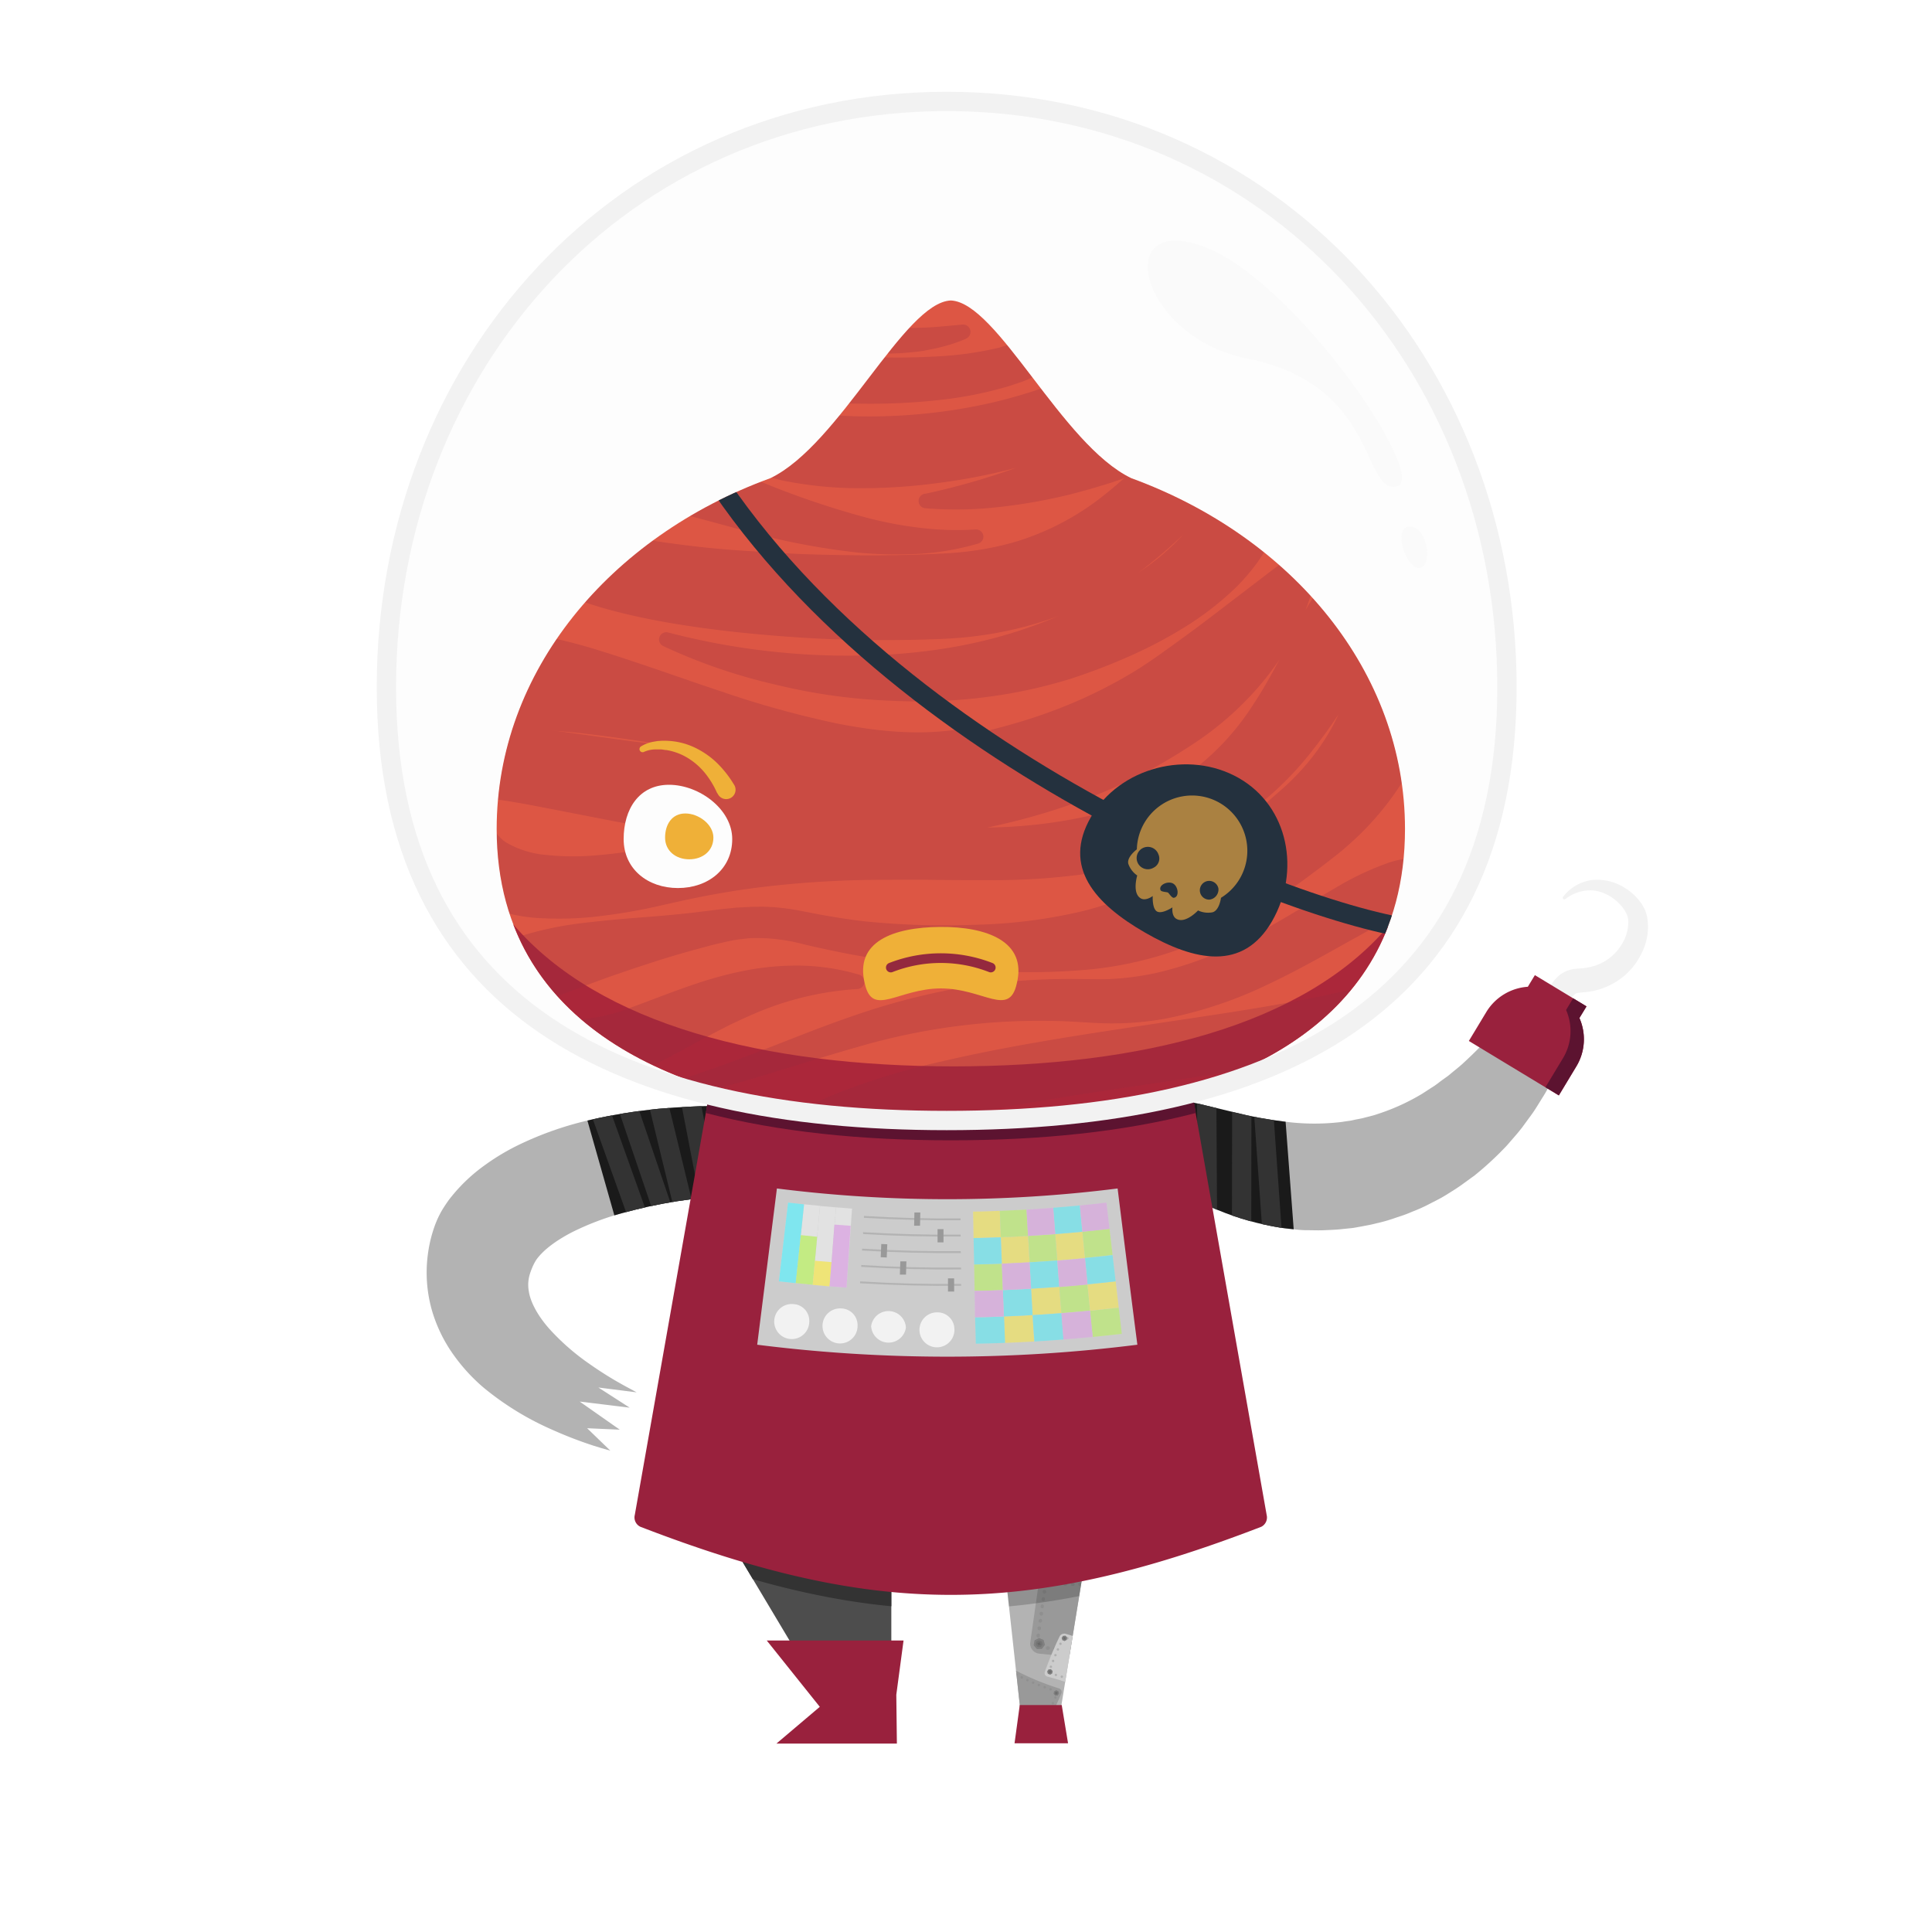 <svg xmlns="http://www.w3.org/2000/svg" xmlns:xlink="http://www.w3.org/1999/xlink" viewBox="0 0 400 400"><defs><style>.cls-1,.cls-23,.cls-38,.cls-43,.cls-45,.cls-7{fill:none;}.cls-2{fill:#b3b3b3;}.cls-3{isolation:isolate;}.cls-4{clip-path:url(#clip-path);}.cls-5{clip-path:url(#clip-path-2);}.cls-6{fill:#1a1a1a;}.cls-7{stroke:#333;}.cls-38,.cls-43,.cls-45,.cls-7{stroke-miterlimit:10;}.cls-38,.cls-45,.cls-7{stroke-width:4px;}.cls-44,.cls-46,.cls-8{fill:#f2f2f2;}.cls-9{fill:#99213d;}.cls-10{fill:#5c1330;}.cls-11{clip-path:url(#clip-path-3);}.cls-12{fill:#4d4d4d;}.cls-13{clip-path:url(#clip-path-4);}.cls-14{fill:#333;}.cls-15{clip-path:url(#clip-path-5);}.cls-16{fill:#999;}.cls-17{opacity:0.42;}.cls-18{fill:gray;}.cls-19{opacity:0.19;}.cls-20,.cls-21{fill:#666;}.cls-20{opacity:0.44;}.cls-22{opacity:0.38;}.cls-23{stroke:gray;stroke-linejoin:round;stroke-width:0.5px;stroke-dasharray:0 1.29;}.cls-23,.cls-43{stroke-linecap:round;}.cls-24{fill:#ccc;}.cls-25{opacity:0.27;}.cls-26{opacity:0.4;}.cls-26,.cls-32{mix-blend-mode:multiply;}.cls-27{fill:#fce503;}.cls-28{fill:#a0f51c;}.cls-29{fill:#12ebfc;}.cls-30{fill:#d67ee2;}.cls-31{opacity:0.56;}.cls-32{opacity:0.48;}.cls-33{fill:#d93b26;}.cls-34{fill:#9f041a;}.cls-35{clip-path:url(#clip-path-6);}.cls-36{opacity:0.26;}.cls-37{fill:#84061e;}.cls-38{stroke:#000f1e;}.cls-39{fill:#000f1e;}.cls-40{fill:#ffa626;opacity:0.62;}.cls-41{fill:#fff;}.cls-42{fill:#efa417;}.cls-43{stroke:#84061e;stroke-width:2px;}.cls-44{opacity:0.15;}.cls-45{stroke:#f2f2f2;}.cls-46{opacity:0.24;}</style><clipPath id="clip-path"><polygon class="cls-1" points="317.06 204.13 315.66 211.78 320.74 206.47 319.04 212.22 324.37 208.77 321.84 214.96 326.34 210.02 324.93 224.56 288.98 264.01 263.45 258.48 263.76 229.6 289.35 227.15 317.06 204.13"/></clipPath><clipPath id="clip-path-2"><path class="cls-1" d="M243.4,227.68a51.49,51.49,0,0,1,6.52,1.26l5.56,1.34a81.49,81.49,0,0,0,10.41,1.93,47.25,47.25,0,0,0,10,.27c.82-.08,1.64-.13,2.44-.28l1.21-.17c.4-.06.79-.17,1.19-.25l1.2-.23c.4-.09.79-.21,1.18-.3l1.19-.31c.39-.1.77-.25,1.16-.37a44.18,44.18,0,0,0,9-4.13l2.13-1.38c.73-.44,1.38-1,2.08-1.5l1.05-.75c.34-.26.67-.55,1-.82.67-.56,1.36-1.09,2-1.67a100.56,100.56,0,0,0,14.28-16.19l9.29,5.89a60.17,60.17,0,0,1-1.75,6.17c-.37,1-.75,2-1.16,3l-.6,1.5-.71,1.46c-.47,1-1,1.95-1.47,2.92s-1.08,1.91-1.66,2.84-1.15,1.89-1.81,2.8l-2,2.73c-.69.9-1.44,1.76-2.19,2.62-.38.44-.75.88-1.14,1.3l-1.22,1.25a65.24,65.24,0,0,1-5.28,4.75l-2.94,2.13c-1,.7-2.05,1.34-3.11,2s-2.17,1.18-3.27,1.76a31.93,31.93,0,0,1-3.42,1.55c-.58.24-1.16.49-1.75.7l-1.8.61a32.82,32.82,0,0,1-3.63,1.07c-.62.14-1.23.31-1.85.43l-1.85.35c-.62.1-1.24.25-1.87.31l-1.86.19c-1.25.15-2.49.18-3.73.24s-2.46,0-3.68,0-2.42-.17-3.62-.29-2.36-.31-3.52-.53a57.72,57.72,0,0,1-12.78-4c-1.94-.85-3.71-1.79-5.37-2.72a25.06,25.06,0,0,1-4.1-2.81Z"/></clipPath><clipPath id="clip-path-3"><path class="cls-1" d="M130.66,287.64l-1.27-.68c-.85-.47-1.7-.95-2.54-1.45-1.67-1-3.3-2.06-4.87-3.17a47.72,47.72,0,0,1-8.3-7.28c-2.28-2.59-3.83-5.37-4.19-7.68a7.59,7.59,0,0,1,.12-3.29,13.39,13.39,0,0,1,.58-1.64,10.44,10.44,0,0,1,.86-1.65c1.54-2.14,4.27-4.06,7.36-5.67a56.7,56.7,0,0,1,10.35-3.95,103,103,0,0,1,11.43-2.48q2.92-.45,5.88-.76c1-.1,2-.19,2.93-.26l1.45-.1.71,0,.61,0L150.22,229h-1.87l-1.74,0c-1.16,0-2.3.06-3.45.11q-3.43.15-6.88.46a114.45,114.45,0,0,0-13.94,2.26,69,69,0,0,0-14.52,5,46.44,46.44,0,0,0-7.56,4.49,34.78,34.78,0,0,0-7.36,7.15c-.54.76-1.08,1.56-1.56,2.4a20.42,20.42,0,0,0-1.24,2.68,27.53,27.53,0,0,0-1.47,5.83,28.59,28.59,0,0,0,.82,12,30.53,30.53,0,0,0,4.68,9.44,37.11,37.11,0,0,0,6,6.48A59.73,59.73,0,0,0,113,295.41c2.16,1,4.36,1.93,6.55,2.74,1.1.41,2.2.79,3.32,1.16l1.69.52,1.81.52-4.81-4.65,6.76.3-8.3-5.82,10.35,1.26h0l-6.48-4.17,7.92,1Z"/></clipPath><clipPath id="clip-path-4"><path class="cls-1" d="M184.54,318.76V359H175l-24-40.2Z"/></clipPath><clipPath id="clip-path-5"><path class="cls-2" d="M207.38,318.76l4.41,40.2h7l6.55-40.2Z"/></clipPath><clipPath id="clip-path-6"><path class="cls-1" d="M234.22,99c-14.39-6.9-27.68-36.39-37.36-36.79-9.68.4-23,29.89-37.36,36.79-33.35,12.16-56.67,40.09-56.67,72.62,0,43.7,42.64,60.35,94.58,60.35s93.48-16.65,93.48-60.35C290.89,139.11,267.56,111.18,234.22,99Z"/></clipPath></defs><title>pirate</title><g class="cls-3"><g id="Layer_2" data-name="Layer 2"><g class="cls-4"><path class="cls-2" d="M243.4,227.68a51.49,51.49,0,0,1,6.52,1.26l5.56,1.34a81.49,81.49,0,0,0,10.41,1.93,47.25,47.25,0,0,0,10,.27c.82-.08,1.64-.13,2.44-.28l1.21-.17c.4-.06.79-.17,1.19-.25l1.2-.23c.4-.09.79-.21,1.18-.3l1.19-.31c.39-.1.77-.25,1.16-.37a44.18,44.18,0,0,0,9-4.13l2.13-1.38c.73-.44,1.38-1,2.08-1.5l1.05-.75c.34-.26.67-.55,1-.82.67-.56,1.36-1.09,2-1.67a100.56,100.56,0,0,0,14.28-16.19l9.29,5.89a60.17,60.17,0,0,1-1.75,6.17c-.37,1-.75,2-1.16,3l-.6,1.5-.71,1.46c-.47,1-1,1.95-1.47,2.92s-1.08,1.91-1.66,2.84-1.15,1.89-1.81,2.8l-2,2.73c-.69.9-1.44,1.76-2.19,2.62-.38.44-.75.88-1.14,1.3l-1.22,1.25a65.24,65.24,0,0,1-5.28,4.75l-2.94,2.13c-1,.7-2.05,1.34-3.11,2s-2.17,1.18-3.27,1.76a31.93,31.93,0,0,1-3.42,1.55c-.58.24-1.16.49-1.75.7l-1.8.61a32.82,32.82,0,0,1-3.63,1.07c-.62.14-1.23.31-1.85.43l-1.85.35c-.62.1-1.24.25-1.87.31l-1.86.19c-1.25.15-2.49.18-3.73.24s-2.46,0-3.68,0-2.42-.17-3.62-.29-2.36-.31-3.52-.53a57.72,57.72,0,0,1-12.78-4c-1.94-.85-3.71-1.79-5.37-2.72a25.06,25.06,0,0,1-4.1-2.81Z"/></g><g class="cls-5"><polygon class="cls-6" points="265.92 228.9 268.21 259.35 233.79 245.07 237.74 223.24 265.92 228.9"/><polyline class="cls-7" points="261.55 229.23 263.83 261.44 257.05 258.51 257.1 228.85 249.82 224.95 250 255.12"/></g><path class="cls-8" d="M323.69,185.6a8.94,8.94,0,0,1,5.85-3.39,10.61,10.61,0,0,1,6.91,1.65,11.54,11.54,0,0,1,2.78,2.41,9.4,9.4,0,0,1,1.1,1.62,6.61,6.61,0,0,1,.43,1,7.5,7.5,0,0,1,.27,1,12,12,0,0,1-1.15,7.46A14.07,14.07,0,0,1,335,203a14.8,14.8,0,0,1-7.06,2.44l-.79.07-.53.07a1.26,1.26,0,0,0-.48.19,2.63,2.63,0,0,0-.58.61c-.25.3-.51.71-.78,1.11-1.08,1.67-2.19,3.55-3.38,5.31v0a2.32,2.32,0,0,1-4-2.42c1-1.85,2-3.66,3.16-5.58a14.46,14.46,0,0,1,1-1.5,7.24,7.24,0,0,1,1.64-1.64,6.16,6.16,0,0,1,2.44-1,10.39,10.39,0,0,1,1-.12l.79-.06a11,11,0,0,0,4.89-1.5,10.29,10.29,0,0,0,3.56-3.65,8.58,8.58,0,0,0,1.23-4.82,5,5,0,0,0-.08-.51,4.07,4.07,0,0,0-.15-.51,6.56,6.56,0,0,0-.56-1.08,9.56,9.56,0,0,0-4.1-3.42,7.64,7.64,0,0,0-2.67-.65,8.37,8.37,0,0,0-5.44,1.79.38.38,0,0,1-.52-.08A.38.38,0,0,1,323.69,185.6Z"/><path class="cls-9" d="M327,210.77l1.47-2.41-10.69-6.47-1.46,2.41a10.91,10.91,0,0,0-8.59,5.22l-3.62,6,18.63,11.28,3.62-6A10.87,10.87,0,0,0,327,210.77Z"/><path class="cls-10" d="M327,210.77l1.47-2.41-2.77-1.68-1.46,2.42a10.87,10.87,0,0,1-.65,10l-3.62,6,2.77,1.68,3.62-6A10.87,10.87,0,0,0,327,210.77Z"/><path class="cls-2" d="M130.66,287.64l-1.27-.68c-.85-.47-1.7-.95-2.54-1.45-1.67-1-3.3-2.06-4.87-3.17a47.72,47.72,0,0,1-8.3-7.28c-2.28-2.59-3.83-5.37-4.19-7.68a7.59,7.59,0,0,1,.12-3.29,13.39,13.39,0,0,1,.58-1.64,10.44,10.44,0,0,1,.86-1.65c1.54-2.14,4.27-4.06,7.36-5.67a56.7,56.7,0,0,1,10.35-3.95,103,103,0,0,1,11.43-2.48q2.92-.45,5.88-.76c1-.1,2-.19,2.93-.26l1.45-.1.71,0,.61,0L150.22,229h-1.87l-1.74,0c-1.16,0-2.3.06-3.45.11q-3.43.15-6.88.46a114.45,114.45,0,0,0-13.94,2.26,69,69,0,0,0-14.52,5,46.44,46.44,0,0,0-7.56,4.49,34.78,34.78,0,0,0-7.36,7.15c-.54.76-1.08,1.56-1.56,2.4a20.42,20.42,0,0,0-1.24,2.68,27.53,27.53,0,0,0-1.47,5.83,28.59,28.59,0,0,0,.82,12,30.53,30.53,0,0,0,4.68,9.44,37.11,37.11,0,0,0,6,6.48A59.73,59.73,0,0,0,113,295.41c2.16,1,4.36,1.93,6.55,2.74,1.1.41,2.2.79,3.32,1.16l1.69.52,1.81.52-4.81-4.65,6.76.3-8.3-5.82,10.35,1.26h0l-6.48-4.17,7.92,1Z"/><g class="cls-11"><polygon class="cls-6" points="120.64 228.56 129.12 258.4 156.36 251.42 158.63 224.63 120.64 228.56"/><polyline class="cls-7" points="123.09 226.75 132.43 252.88 137.58 251.61 129.14 226.75 135.89 226.75 142.47 253.83 147.54 251.61 142.53 225.6"/></g><polygon class="cls-12" points="184.54 318.76 184.54 358.96 174.99 358.96 150.99 318.76 184.54 318.76"/><g class="cls-13"><path class="cls-14" d="M261.14,319.06c-48.73,18.79-79.83,18.79-128.56,0a2.15,2.15,0,0,1-1.15-2.46l17.25-97.67H245l17.25,97.67A2.17,2.17,0,0,1,261.14,319.06Z"/></g><polygon class="cls-9" points="187.07 339.65 158.75 339.65 169.73 353.38 160.75 360.99 185.69 360.99 185.57 350.88 187.07 339.65"/><path class="cls-2" d="M207.38,318.76l4.41,40.2h7l6.55-40.2Z"/><g class="cls-15"><path class="cls-16" d="M232.05,342.39a76.25,76.25,0,0,1-16.68,0,2.12,2.12,0,0,1-2.09-2.15q.87-6.06,1.73-12.12a1.92,1.92,0,0,1,2.12-1.61,60.41,60.41,0,0,0,13.17,0,1.92,1.92,0,0,1,2.12,1.61q.86,6.06,1.72,12.12A2.1,2.1,0,0,1,232.05,342.39Z"/><g class="cls-17"><path class="cls-18" d="M229.78,327.33h-.09a.36.36,0,0,0-.33.37.37.37,0,0,0,.37.36h.13a.37.37,0,0,0,.37-.35.36.36,0,0,0-.32-.38h-.13Zm-1.49.14h-.11a.35.35,0,0,0-.33.39.37.37,0,0,0,.36.33h.11a.37.37,0,0,0,0-.73Zm-1.54.11h-.09a.37.37,0,0,0,0,.73h.09a.37.37,0,0,0,.35-.38.38.38,0,0,0-.37-.34Zm-1.54.06h-.08a.37.37,0,0,0-.35.38.35.35,0,0,0,.36.35h.08a.37.37,0,1,0,0-.73Zm-1.61,0a.37.37,0,0,0-.36.37.36.36,0,0,0,.36.36h.07A.37.37,0,0,0,224,328a.38.38,0,0,0-.37-.37h-.07Zm-1.54,0a.35.35,0,0,0-.36.35.37.37,0,0,0,.35.38h.08a.37.37,0,0,0,.37-.36.37.37,0,0,0-.36-.37h-.08Zm-1.54-.07a.36.36,0,0,0-.36.34.37.37,0,0,0,.34.39h.1A.36.36,0,0,0,221,328a.37.37,0,0,0-.34-.39h-.1Zm-1.53-.11a.36.36,0,0,0,0,.72h.11a.35.35,0,0,0,.36-.33.37.37,0,0,0-.33-.4H219Zm-1.4-.13h-.11a.36.36,0,0,0-.32.38.38.38,0,0,0,.37.34h.07a.38.38,0,0,0,.35-.39.36.36,0,0,0-.36-.34Zm-1,.54a.37.37,0,0,0-.28.13l0,0h0l0,.05h0l0,0a.35.35,0,0,0,.11.48.31.31,0,0,0,.2.07.38.38,0,0,0,.31-.16l0,0a.38.38,0,0,0-.08-.52.33.33,0,0,0-.21-.07Zm-.35,1.29a.37.37,0,0,0-.36.31v.07a.38.38,0,0,0,.31.42h.05a.38.38,0,0,0,.37-.31v-.08a.37.37,0,0,0-.31-.41Zm-.21,1.51a.36.36,0,0,0-.36.32v.07a.36.36,0,0,0,.31.41h0a.37.37,0,0,0,.36-.31v-.07a.36.36,0,0,0-.31-.41Zm-.22,1.52a.37.37,0,0,0-.36.31v.06h0a.36.36,0,0,0,.31.41h0a.36.36,0,0,0,.36-.31v-.08a.36.36,0,0,0-.3-.41Zm-.21,1.51a.36.36,0,0,0-.36.31v.08a.36.36,0,0,0,.31.41h.05a.37.37,0,0,0,.36-.31v-.07a.36.36,0,0,0-.31-.41Zm-.22,1.52a.37.37,0,0,0-.36.31v0h0v0a.36.36,0,0,0,.31.41h.05a.36.36,0,0,0,.36-.32v-.07a.36.36,0,0,0-.31-.41Zm-.21,1.51a.36.36,0,0,0-.36.31h0v.07a.37.37,0,0,0,.31.41h.05a.37.37,0,0,0,.36-.31v-.07a.37.37,0,0,0-.31-.42Zm-.22,1.51a.37.37,0,0,0-.36.32h0v.06a.36.36,0,0,0,.31.41h.05a.37.37,0,0,0,.36-.32v-.07a.36.36,0,0,0-.31-.41Zm-.14,1.4h-.08a.36.36,0,0,0-.28.41v0h0s0,.06,0,.09a.36.36,0,0,0,.34.25l.09,0a.37.37,0,0,0,.27-.45v0a.37.37,0,0,0-.36-.28Zm.76.91a.39.39,0,0,0-.33.19.36.36,0,0,0,.14.48h0l0,0h0a.4.4,0,0,0,.15,0,.36.36,0,0,0,.32-.19.38.38,0,0,0-.16-.5l0,0a.33.33,0,0,0-.17,0Zm1.33.3a.36.36,0,0,0,0,.72h.11a.37.37,0,0,0,.36-.33.37.37,0,0,0-.33-.4h-.11Zm1.52.13a.37.37,0,0,0,0,.73h.1a.37.37,0,0,0,0-.73h-.1Zm1.52.11a.36.36,0,1,0,0,.72H220a.37.37,0,0,0,0-.73h-.09Zm1.52.07a.37.37,0,0,0-.37.35.36.36,0,0,0,.35.37h.09a.36.36,0,0,0,.36-.36.35.35,0,0,0-.35-.37h-.08Zm1.52,0a.37.37,0,0,0-.37.36.37.37,0,0,0,.36.37H223a.36.36,0,0,0,.36-.36.35.35,0,0,0-.36-.37Zm1.59,0h-.08a.37.37,0,0,0-.36.37.37.37,0,0,0,.37.36h.08a.37.37,0,1,0,0-.73Zm1.52,0H226a.36.36,0,0,0,0,.72h.09a.37.37,0,0,0,.35-.37.37.37,0,0,0-.37-.36Zm1.52-.07h-.09a.35.35,0,0,0-.34.38.36.36,0,0,0,.36.35h.09a.37.37,0,0,0,.35-.38.38.38,0,0,0-.37-.35Zm1.52-.1H229a.36.36,0,0,0,0,.72h.1a.36.36,0,0,0,.33-.4.35.35,0,0,0-.36-.33Zm1.51-.14h-.1a.37.37,0,0,0,0,.73h.11a.37.37,0,0,0,0-.73Zm1.33-.31a.39.39,0,0,0-.18,0l0,0a.38.38,0,0,0-.15.5.36.36,0,0,0,.32.19.47.47,0,0,0,.16,0h0l0,0a.37.37,0,0,0,.12-.49.38.38,0,0,0-.32-.18Zm.74-.93a.37.37,0,0,0-.37.3v0a.38.38,0,0,0,.28.44h.08a.35.35,0,0,0,.34-.25v0h0v0h0v0h0v0a.35.35,0,0,0-.29-.39Zm-.16-1.4h0a.37.37,0,0,0-.31.42v.07a.36.36,0,0,0,.36.31h0a.37.37,0,0,0,.31-.41v0h0v0a.37.37,0,0,0-.36-.31Zm-.22-1.51h0a.36.36,0,0,0-.31.41v.07a.37.37,0,0,0,.36.32h0a.36.36,0,0,0,.31-.41h0V337a.36.36,0,0,0-.36-.31Zm-.21-1.52H232a.36.36,0,0,0-.31.41v.07a.36.36,0,0,0,.36.31h0a.36.36,0,0,0,.31-.41v-.08a.37.37,0,0,0-.36-.31Zm-.22-1.51h-.05a.36.36,0,0,0-.31.41v.07a.37.37,0,0,0,.36.32h0a.36.36,0,0,0,.31-.41V334h0a.36.36,0,0,0-.36-.31Zm-.21-1.52h-.06a.36.36,0,0,0-.3.41v.07a.36.36,0,0,0,.36.31h.05a.37.37,0,0,0,.31-.41v-.08a.37.37,0,0,0-.36-.31Zm-.22-1.51h-.05a.37.37,0,0,0-.31.41v.08a.37.37,0,0,0,.36.31h.05a.37.37,0,0,0,.31-.42v-.07a.37.37,0,0,0-.36-.31Zm-.22-1.52h-.05a.37.37,0,0,0-.31.41v.07a.38.38,0,0,0,.36.32h.06a.38.38,0,0,0,.31-.41v-.07a.37.37,0,0,0-.36-.32Zm-.35-1.27a.4.4,0,0,0-.23.08.39.39,0,0,0-.06.52l0,0a.38.38,0,0,0,.3.15.44.44,0,0,0,.22-.07.36.36,0,0,0,.09-.49l-.07-.09a.37.37,0,0,0-.27-.13Z"/></g><path class="cls-19" d="M261.14,319.06c-48.73,18.79-79.83,18.79-128.56,0a2.15,2.15,0,0,1-1.15-2.46l17.25-97.67H245l17.25,97.67A2.17,2.17,0,0,1,261.14,319.06Z"/><polygon class="cls-18" points="216.07 339.54 215.12 339.12 214.19 339.61 214 340.64 214.68 341.43 215.72 341.39 216.34 340.55 216.07 339.54"/><polygon class="cls-20" points="215.71 339.86 215.12 339.6 214.55 339.9 214.43 340.53 214.85 341.01 215.49 340.99 215.87 340.48 215.71 339.86"/><polygon class="cls-21" points="215.5 340.4 215.27 340.29 215.38 340.07 215.21 339.98 215.1 340.2 214.88 340.09 214.79 340.27 215.01 340.38 214.9 340.6 215.08 340.69 215.19 340.47 215.41 340.58 215.5 340.4"/><path class="cls-16" d="M215,358.21a65,65,0,0,1-13.05-6.27.75.75,0,0,1-.23-1.11,72.77,72.77,0,0,0,4.52-6.34.81.81,0,0,1,1.1-.26,56.49,56.49,0,0,0,11.9,5.33.77.77,0,0,1,.52,1,77.72,77.72,0,0,1-3.45,7.21A1.09,1.09,0,0,1,215,358.21Z"/><g class="cls-22"><path class="cls-23" d="M214.73,357.29A54.4,54.4,0,0,1,203.8,352a.63.63,0,0,1-.19-.94,59,59,0,0,0,3.78-5.3.68.68,0,0,1,.93-.22,47.51,47.51,0,0,0,10,4.47.64.64,0,0,1,.44.85,66.54,66.54,0,0,1-2.89,6A.93.93,0,0,1,214.73,357.29Z"/></g><polygon class="cls-18" points="219.14 350.14 218.68 349.94 218.22 350.18 218.13 350.68 218.46 351.07 218.97 351.05 219.27 350.64 219.14 350.14"/><polygon class="cls-20" points="218.96 350.3 218.68 350.17 218.4 350.32 218.34 350.63 218.55 350.86 218.86 350.85 219.04 350.6 218.96 350.3"/><polygon class="cls-21" points="218.86 350.56 218.75 350.51 218.81 350.4 218.72 350.36 218.67 350.47 218.56 350.42 218.52 350.5 218.62 350.55 218.57 350.66 218.66 350.7 218.71 350.6 218.82 350.65 218.86 350.56"/><polygon class="cls-18" points="215.79 356.94 215.33 356.73 214.88 356.97 214.78 357.47 215.11 357.86 215.62 357.84 215.93 357.43 215.79 356.94"/><polygon class="cls-20" points="215.62 357.09 215.33 356.96 215.05 357.11 214.99 357.42 215.2 357.65 215.51 357.64 215.7 357.39 215.62 357.09"/><polygon class="cls-21" points="215.51 357.35 215.41 357.3 215.46 357.19 215.37 357.15 215.32 357.26 215.21 357.2 215.17 357.29 215.28 357.34 215.22 357.45 215.31 357.5 215.36 357.39 215.47 357.44 215.51 357.35"/><path class="cls-24" d="M220.69,338.28a65.38,65.38,0,0,1,13.35,5.6.76.76,0,0,1,.29,1.11,69.72,69.72,0,0,0-4.2,6.55.81.81,0,0,1-1.09.32,56.23,56.23,0,0,0-12.15-4.73.76.76,0,0,1-.57-1,75.2,75.2,0,0,1,3.08-7.37A1.11,1.11,0,0,1,220.69,338.28Z"/><g class="cls-22"><path class="cls-23" d="M221,339.18a54.85,54.85,0,0,1,11.18,4.7.62.62,0,0,1,.24.92,60.05,60.05,0,0,0-3.52,5.5.67.67,0,0,1-.91.26,47,47,0,0,0-10.18-4,.64.64,0,0,1-.47-.83,64,64,0,0,1,2.58-6.17A.94.94,0,0,1,221,339.18Z"/></g><polygon class="cls-18" points="216.95 346.54 217.43 346.73 217.87 346.46 217.94 345.96 217.59 345.59 217.08 345.63 216.79 346.06 216.95 346.54"/><polygon class="cls-20" points="217.12 346.38 217.41 346.49 217.68 346.33 217.73 346.02 217.51 345.8 217.2 345.82 217.03 346.08 217.12 346.38"/><polygon class="cls-21" points="217.21 346.11 217.32 346.16 217.27 346.27 217.36 346.31 217.41 346.2 217.52 346.25 217.56 346.16 217.45 346.11 217.5 346 217.41 345.96 217.36 346.07 217.25 346.02 217.21 346.11"/><polygon class="cls-18" points="219.95 339.59 220.43 339.77 220.87 339.51 220.94 339.01 220.59 338.64 220.08 338.69 219.8 339.11 219.95 339.59"/><polygon class="cls-20" points="220.12 339.43 220.42 339.54 220.69 339.38 220.73 339.07 220.51 338.85 220.2 338.87 220.03 339.13 220.12 339.43"/><polygon class="cls-21" points="220.21 339.16 220.32 339.21 220.28 339.32 220.36 339.36 220.41 339.25 220.52 339.3 220.56 339.21 220.45 339.16 220.5 339.05 220.41 339.01 220.36 339.12 220.25 339.07 220.21 339.16"/></g><path class="cls-9" d="M261.14,316.1c-48.73,18.8-79.83,18.8-128.56,0a2.14,2.14,0,0,1-1.15-2.46L148.68,216H245l17.25,97.67A2.16,2.16,0,0,1,261.14,316.1Z"/><path class="cls-24" d="M160.85,246.06a281.28,281.28,0,0,0,70.54,0q2,16.17,4.09,32.35a314.13,314.13,0,0,1-78.71,0Z"/><g class="cls-25"><path class="cls-8" d="M201.47,250.85c1.84,0,3.69-.09,5.53-.16l.21,5.47c-1.88.07-3.76.13-5.64.16C201.54,254.5,201.5,252.67,201.47,250.85Z"/><path class="cls-8" d="M207.21,256.16q2.82-.11,5.64-.27c.1,1.82.21,3.64.31,5.46q-2.86.16-5.74.28Z"/><path class="cls-8" d="M218.48,255.51c1.87-.15,3.75-.31,5.62-.49.18,1.81.35,3.63.53,5.44q-2.87.29-5.73.5Z"/><path class="cls-8" d="M213.48,266.81q2.93-.17,5.84-.39l.42,5.45c-2,.16-4,.29-6,.41C213.69,270.46,213.58,268.64,213.48,266.81Z"/><path class="cls-8" d="M207,250.69c1.85-.07,3.69-.16,5.53-.26.11,1.82.21,3.64.32,5.46q-2.82.17-5.64.27Z"/><path class="cls-8" d="M212.85,255.89q2.81-.16,5.63-.38l.42,5.45q-2.86.23-5.74.39C213.06,259.53,213,257.71,212.85,255.89Z"/><path class="cls-8" d="M224.1,255c1.87-.18,3.75-.38,5.62-.6l.63,5.43c-1.9.22-3.81.43-5.72.61C224.45,258.65,224.28,256.83,224.1,255Z"/><path class="cls-8" d="M201.68,261.79c1.91,0,3.83-.09,5.74-.16l.21,5.47c-1.95.07-3.9.13-5.85.16C201.74,265.44,201.71,263.62,201.68,261.79Z"/><path class="cls-8" d="M219.32,266.42c2-.15,3.89-.32,5.84-.51.17,1.81.35,3.63.53,5.45q-3,.28-5.95.51Z"/><path class="cls-8" d="M225.69,271.36c2-.2,3.95-.41,5.93-.64q.31,2.71.64,5.44c-2,.23-4,.45-6,.64C226,275,225.86,273.17,225.69,271.36Z"/><path class="cls-8" d="M225.16,265.91c1.94-.19,3.89-.4,5.83-.62l.63,5.43c-2,.23-4,.44-5.93.64C225.51,269.54,225.33,267.72,225.16,265.91Z"/><path class="cls-8" d="M207.84,272.56c2-.07,4-.17,5.95-.28.11,1.82.22,3.64.32,5.46-2,.12-4,.21-6.06.29Z"/><path class="cls-8" d="M218.05,250.05q2.76-.21,5.52-.48c.18,1.82.35,3.63.53,5.45-1.87.18-3.75.34-5.62.49C218.34,253.69,218.19,251.87,218.05,250.05Z"/><path class="cls-8" d="M201.57,256.32c1.88,0,3.76-.09,5.64-.16l.21,5.47c-1.91.07-3.83.13-5.74.16C201.64,260,201.61,258.15,201.57,256.32Z"/><path class="cls-8" d="M213.16,261.35q2.88-.17,5.74-.39l.42,5.46q-2.91.22-5.84.39Z"/><path class="cls-8" d="M224.63,260.46c1.91-.18,3.82-.39,5.72-.61q.32,2.72.64,5.44c-1.94.22-3.89.43-5.83.62C225,264.09,224.81,262.28,224.63,260.46Z"/><path class="cls-8" d="M207.63,267.1c2-.08,3.9-.17,5.85-.29.1,1.83.21,3.65.31,5.47-2,.11-4,.21-5.95.28Z"/><path class="cls-8" d="M201.88,272.73c2,0,4-.09,6-.17l.21,5.47q-3,.12-6.06.17C202,276.38,201.92,274.56,201.88,272.73Z"/><path class="cls-8" d="M213.79,272.28c2-.12,4-.25,6-.41.15,1.82.29,3.64.43,5.46-2,.16-4,.29-6.06.41C214,275.92,213.9,274.1,213.79,272.28Z"/><path class="cls-8" d="M212.53,250.43c1.84-.11,3.68-.23,5.52-.38.14,1.82.29,3.64.43,5.46q-2.82.21-5.63.38C212.74,254.07,212.64,252.25,212.53,250.43Z"/><path class="cls-8" d="M223.57,249.57c1.84-.18,3.68-.37,5.51-.59.21,1.81.42,3.63.64,5.44-1.87.22-3.75.42-5.62.6C223.92,253.2,223.75,251.39,223.57,249.57Z"/><path class="cls-8" d="M218.9,261q2.86-.21,5.73-.5c.18,1.82.35,3.63.53,5.45-1.95.19-3.89.36-5.84.51Z"/><path class="cls-8" d="M201.78,267.26c1.95,0,3.9-.09,5.85-.16l.21,5.46c-2,.08-4,.14-6,.17C201.85,270.91,201.81,269.09,201.78,267.26Z"/><path class="cls-8" d="M207.42,261.63q2.88-.12,5.74-.28c.11,1.82.21,3.64.32,5.46-1.95.12-3.9.21-5.85.29Z"/><path class="cls-8" d="M219.74,271.87q3-.22,5.95-.51c.17,1.81.35,3.63.53,5.44-2,.2-4,.37-6.05.53C220,275.51,219.89,273.69,219.74,271.87Z"/></g><g class="cls-26"><path class="cls-27" d="M201.47,250.85c1.84,0,3.69-.09,5.53-.16l.21,5.47c-1.88.07-3.76.13-5.64.16C201.54,254.5,201.5,252.67,201.47,250.85Z"/><path class="cls-27" d="M207.21,256.16q2.82-.11,5.64-.27c.1,1.82.21,3.64.31,5.46q-2.86.16-5.74.28Z"/><path class="cls-27" d="M218.48,255.51c1.87-.15,3.75-.31,5.62-.49.18,1.81.35,3.63.53,5.44q-2.87.29-5.73.5Z"/><path class="cls-27" d="M213.48,266.81q2.93-.17,5.84-.39l.42,5.45c-2,.16-4,.29-6,.41C213.69,270.46,213.58,268.64,213.48,266.81Z"/><path class="cls-28" d="M207,250.69c1.85-.07,3.69-.16,5.53-.26.11,1.82.21,3.64.32,5.46q-2.82.17-5.64.27Z"/><path class="cls-28" d="M212.85,255.89q2.81-.16,5.63-.38l.42,5.45q-2.86.23-5.74.39C213.06,259.53,213,257.71,212.85,255.89Z"/><path class="cls-28" d="M224.1,255c1.87-.18,3.75-.38,5.62-.6l.63,5.43c-1.9.22-3.81.43-5.72.61C224.45,258.65,224.28,256.83,224.1,255Z"/><path class="cls-28" d="M201.68,261.79c1.91,0,3.83-.09,5.74-.16l.21,5.47c-1.95.07-3.9.13-5.85.16C201.74,265.44,201.71,263.62,201.68,261.79Z"/><path class="cls-28" d="M219.32,266.42c2-.15,3.89-.32,5.84-.51.17,1.81.35,3.63.53,5.45q-3,.28-5.95.51Z"/><path class="cls-28" d="M225.69,271.36c2-.2,3.95-.41,5.93-.64q.31,2.71.64,5.44c-2,.23-4,.45-6,.64C226,275,225.86,273.17,225.69,271.36Z"/><path class="cls-27" d="M225.16,265.91c1.94-.19,3.89-.4,5.83-.62l.63,5.43c-2,.23-4,.44-5.93.64C225.51,269.54,225.33,267.72,225.16,265.91Z"/><path class="cls-27" d="M207.84,272.56c2-.07,4-.17,5.95-.28.11,1.82.22,3.64.32,5.46-2,.12-4,.21-6.06.29Z"/><path class="cls-29" d="M218.05,250.05q2.76-.21,5.52-.48c.18,1.82.35,3.63.53,5.45-1.87.18-3.75.34-5.62.49C218.34,253.69,218.19,251.87,218.05,250.05Z"/><path class="cls-29" d="M201.57,256.32c1.88,0,3.76-.09,5.64-.16l.21,5.47c-1.91.07-3.83.13-5.74.16C201.64,260,201.61,258.15,201.57,256.32Z"/><path class="cls-29" d="M213.16,261.35q2.88-.17,5.74-.39l.42,5.46q-2.91.22-5.84.39Z"/><path class="cls-29" d="M224.63,260.46c1.91-.18,3.82-.39,5.72-.61q.32,2.72.64,5.44c-1.94.22-3.89.43-5.83.62C225,264.09,224.81,262.28,224.63,260.46Z"/><path class="cls-29" d="M207.63,267.1c2-.08,3.9-.17,5.85-.29.1,1.83.21,3.65.31,5.47-2,.11-4,.21-5.95.28Z"/><path class="cls-29" d="M201.88,272.73c2,0,4-.09,6-.17l.21,5.47q-3,.12-6.06.17C202,276.38,201.92,274.56,201.88,272.73Z"/><path class="cls-29" d="M213.79,272.28c2-.12,4-.25,6-.41.15,1.82.29,3.64.43,5.46-2,.16-4,.29-6.06.41C214,275.92,213.9,274.1,213.79,272.28Z"/><path class="cls-30" d="M212.53,250.43c1.84-.11,3.68-.23,5.52-.38.14,1.82.29,3.64.43,5.46q-2.82.21-5.63.38C212.74,254.07,212.64,252.25,212.53,250.43Z"/><path class="cls-30" d="M223.57,249.57c1.84-.18,3.68-.37,5.51-.59.21,1.81.42,3.63.64,5.44-1.87.22-3.75.42-5.62.6C223.92,253.2,223.75,251.39,223.57,249.57Z"/><path class="cls-30" d="M218.9,261q2.86-.21,5.73-.5c.18,1.82.35,3.63.53,5.45-1.95.19-3.89.36-5.84.51Z"/><path class="cls-30" d="M201.78,267.26c1.95,0,3.9-.09,5.85-.16l.21,5.46c-2,.08-4,.14-6,.17C201.85,270.91,201.81,269.09,201.78,267.26Z"/><path class="cls-30" d="M207.42,261.63q2.88-.12,5.74-.28c.11,1.82.21,3.64.32,5.46-1.95.12-3.9.21-5.85.29Z"/><path class="cls-30" d="M219.74,271.87q3-.22,5.95-.51c.17,1.81.35,3.63.53,5.44-2,.2-4,.37-6.05.53C220,275.51,219.89,273.69,219.74,271.87Z"/></g><path class="cls-8" d="M197.59,275a3.62,3.62,0,1,1-3.59-3.29A3.49,3.49,0,0,1,197.59,275Z"/><path class="cls-8" d="M187.56,274.85a3.62,3.62,0,0,1-7.2-.28,3.62,3.62,0,0,1,7.2.28Z"/><path class="cls-8" d="M177.55,274.41a3.63,3.63,0,1,1-3.36-3.51A3.45,3.45,0,0,1,177.55,274.41Z"/><path class="cls-8" d="M167.55,273.65A3.63,3.63,0,1,1,164.3,270,3.46,3.46,0,0,1,167.55,273.65Z"/><g class="cls-31"><path class="cls-8" d="M164.75,265.67l-3.49-.38q.94-8.16,1.9-16.31l3.31.37Q165.62,257.51,164.75,265.67Z"/><path class="cls-8" d="M168.26,266c-1.17-.11-2.34-.22-3.51-.35q.87-8.16,1.72-16.32l3.31.33Q169,257.86,168.26,266Z"/><path class="cls-8" d="M171.76,266.33l-3.5-.31q.75-8.17,1.52-16.34l3.31.29Q172.43,258.15,171.76,266.33Z"/><path class="cls-8" d="M175.27,266.59l-3.51-.26q.68-8.19,1.33-16.36l3.32.25Z"/></g><g class="cls-32"><path class="cls-29" d="M164.75,265.67l-3.49-.38q.94-8.16,1.9-16.31l3.31.37Q165.62,257.51,164.75,265.67Z"/><path class="cls-28" d="M168.26,266c-1.17-.11-2.34-.22-3.51-.35l1.05-9.93,3.38.34C168.87,259.39,168.57,262.71,168.26,266Z"/><path class="cls-27" d="M171.76,266.33l-3.5-.31c.15-1.66.31-3.31.46-5l3.45.3C172,263,171.9,264.67,171.76,266.33Z"/><path class="cls-30" d="M175.27,266.59l-3.51-.26q.53-6.39,1-12.79c1.12.09,2.24.18,3.36.25Q175.71,260.2,175.27,266.59Z"/></g><path class="cls-2" d="M198.87,252.64q-10,.09-20-.51l0-.38q10,.6,20,.51Z"/><path class="cls-16" d="M190.48,253.77l-1.22,0,.06-2.74,1.22,0Z"/><path class="cls-2" d="M198.9,256q-10.11.11-20.21-.51l0-.38q10.08.6,20.19.51Z"/><path class="cls-16" d="M195.34,257.22h-1.23v-2.74h1.23Z"/><path class="cls-2" d="M198.94,259.43q-10.23.09-20.46-.52l0-.39q10.2.62,20.42.52Z"/><path class="cls-16" d="M183.59,260.35l-1.25-.06.12-2.73,1.24.05Z"/><path class="cls-2" d="M199,262.82q-10.35.1-20.69-.53l0-.38q10.32.63,20.66.53Z"/><path class="cls-16" d="M187.58,263.89l-1.27,0,.09-2.74,1.26,0C187.63,262.06,187.6,263,187.58,263.89Z"/><path class="cls-2" d="M199,266.21q-10.47.1-20.92-.53l0-.38q10.44.63,20.9.53Z"/><path class="cls-16" d="M197.55,267.4h-1.28v-2.73h1.27Z"/><polygon class="cls-9" points="221.13 360.93 210.05 360.93 211.13 353.01 219.82 353.01 221.13 360.93"/><path class="cls-10" d="M146.12,230.43c15.11,3.93,32.24,5.66,50.74,5.66s35.63-1.73,50.74-5.66L245,216H148.68Z"/><path class="cls-33" d="M234.22,99c-14.39-6.9-27.68-36.39-37.36-36.79-9.68.4-23,29.89-37.36,36.79-33.35,12.16-56.67,40.09-56.67,72.62,0,43.7,42.64,60.35,94.58,60.35s93.48-16.65,93.48-60.35C290.89,139.11,267.56,111.18,234.22,99Z"/><path class="cls-34" d="M197.46,220.78c-39.11,0-73.43-8.58-91.2-29.41C117.38,220.45,154.17,232,197.41,232c43,0,78.93-11.43,90-40.21C269.87,212.31,236.31,220.78,197.46,220.78Z"/><g class="cls-35"><g class="cls-36"><path class="cls-37" d="M200,70.14a35.25,35.25,0,0,1-5.49,1.8c-.94.24-1.89.4-2.84.6s-1.91.29-2.87.38a48.43,48.43,0,0,1-5.78.28c-1,0-1.93-.06-2.9-.12L178.65,73c-.5,0-1-.16-1.33-1.41h0a.88.88,0,0,1-1.23-.23.9.9,0,0,1-.15-.63l.14-.87a28.86,28.86,0,0,1,2.26-7.51,21.92,21.92,0,0,1,4.54-6.65,16.22,16.22,0,0,1,7.34-4.18,16.5,16.5,0,0,1,4.23-.56,26.27,26.27,0,0,1,4.07.31,58,58,0,0,1,15,4.05,34.18,34.18,0,0,1,3.63,1.82,21.94,21.94,0,0,1,3.54,2.51,12,12,0,0,1,3.1,4.15,10.11,10.11,0,0,1,.48,1.5,8.72,8.72,0,0,1,.16,1.69,7.39,7.39,0,0,1-.2,1.7c-.07.27-.14.54-.22.81s-.21.49-.31.74a12,12,0,0,1-3.4,4.17,23.06,23.06,0,0,1-3.72,2.39c-1.24.64-2.46,1.15-3.71,1.72s-2.5.91-3.76,1.36a81,81,0,0,1-15.26,3,127.62,127.62,0,0,1-15.24.7c-2.53,0-5.06-.11-7.6-.24-1.26-.07-2.53-.15-3.8-.26l-.48,0-.24,0h-.12l-.25,0a5.93,5.93,0,0,1-2.85-1.18A6.49,6.49,0,0,1,161.62,80a7.41,7.41,0,0,1-.92-2.59,11.84,11.84,0,0,1-.17-1.72,21.53,21.53,0,0,1,.55-4.88,39.61,39.61,0,0,1,1.14-4.13A51.12,51.12,0,0,1,165.5,59a42.18,42.18,0,0,1,10.59-13.16A29.92,29.92,0,0,1,184,41.29a26.07,26.07,0,0,1,9.35-1.7,44.72,44.72,0,0,1,8.54,1,61.54,61.54,0,0,1,7.86,2.18,75.49,75.49,0,0,1,14.56,6.84,60.34,60.34,0,0,1,6.76,4.75,39.29,39.29,0,0,1,6.23,6.21c.48.61.94,1.29,1.4,1.94s.86,1.44,1.28,2.17.75,1.63,1.11,2.46.59,1.82.79,2.81c.08.51.15,1,.22,1.54,0,.26.07.52.08.78v.82c0,.55,0,1.09-.06,1.64a16.13,16.13,0,0,1-.29,1.64,13.68,13.68,0,0,1-1,3.13c-.11.25-.22.51-.33.75l-.4.67c-.27.44-.55.88-.83,1.31a23.35,23.35,0,0,1-7.92,6.72c-.66.35-1.39.77-2,1l-1.81.82c-1.21.53-2.41,1.1-3.63,1.6-2.47.92-4.91,1.93-7.42,2.68-1.25.39-2.49.84-3.75,1.17l-3.79,1a125.63,125.63,0,0,1-15.35,2.86,119.78,119.78,0,0,1-15.65,1,80.53,80.53,0,0,1-16.24-1.66l-2.2-.6c-.38-.11-.72-.18-1.12-.32L157.16,98,156,97.55l-.3-.12-.24-.12-.33-.17a9.86,9.86,0,0,1-1.28-.79A10.29,10.29,0,0,1,151.46,94,10.5,10.5,0,0,1,150,91.24a12.43,12.43,0,0,1-.63-4.67,16.82,16.82,0,0,1,.5-3.27,27.27,27.27,0,0,1,1.73-4.81A53.84,53.84,0,0,1,155.89,71c1.54-2.26,3.16-4.39,4.84-6.44a108,108,0,0,1,10.94-11.5A77.37,77.37,0,0,1,178,47.93a45.17,45.17,0,0,1,7.64-4.59,23.12,23.12,0,0,1,5.27-1.72,16.39,16.39,0,0,1,3.64-.26,20.64,20.64,0,0,1,3,.44,32.5,32.5,0,0,1,4.59,1.42c1.37.52,2.66,1.09,3.91,1.67A95,95,0,0,1,219.79,53,103.48,103.48,0,0,1,232,63.06a71.38,71.38,0,0,1,5.51,6,39.25,39.25,0,0,1,4.8,7.43A23.8,23.8,0,0,1,244,81.35a15.24,15.24,0,0,1,.24,6.12,12.89,12.89,0,0,1-2.8,6.12A15.57,15.57,0,0,1,237,97.25l-1.15.57-1.13.48c-.69.27-1.24.44-1.86.66-1.21.41-2.41.86-3.63,1.23l-3.67,1.1-3.7,1a113.07,113.07,0,0,1-15,2.68,78.2,78.2,0,0,1-15.23.26,1.51,1.51,0,0,1-.17-3l.11,0a145.21,145.21,0,0,0,27.36-8.77L222.16,92l3.21-1.52c1.08-.49,2.12-1.06,3.18-1.58.51-.26,1.11-.54,1.53-.78l.53-.32.46-.33a3.52,3.52,0,0,0,1-1.12c.13-.28,0-.37,0-.58a9.22,9.22,0,0,0-1.33-3.19,31.17,31.17,0,0,0-3.66-4.6,57,57,0,0,0-4.76-4.5,101.35,101.35,0,0,0-11-8.12,94.21,94.21,0,0,0-11.79-6.59c-1-.45-1.94-.86-2.87-1.2a17.84,17.84,0,0,0-2.45-.75c-.33-.07-.54-.08-.59-.09.13,0,.11,0,0,0a7.65,7.65,0,0,0-1.71.6,28.48,28.48,0,0,0-5,3,63.78,63.78,0,0,0-5.1,4.14,91.53,91.53,0,0,0-9.38,9.8c-1.44,1.74-2.8,3.52-4,5.32a38.87,38.87,0,0,0-3.12,5.26,13.37,13.37,0,0,0-.81,2.09c-.07.26-.07.39-.08.37a3.14,3.14,0,0,0-.2-1,4.64,4.64,0,0,0-1.65-2.18,5.69,5.69,0,0,0-.5-.32l-.12,0,0,0,.13,0,.51.2.51.21a6.59,6.59,0,0,0,.65.18l1.34.39a66.58,66.58,0,0,0,13,1.41,113.48,113.48,0,0,0,13.76-.6,111.81,111.81,0,0,0,13.64-2.26,104.27,104.27,0,0,0,13.13-4c1.06-.4,2.09-.88,3.14-1.31l1.56-.66c.5-.22.84-.43,1.27-.64A10.57,10.57,0,0,0,228,74.18a2.23,2.23,0,0,0,.41-.8c0-.06.06-.1.06-.16a.74.74,0,0,1,0-.21l0-.1a.61.61,0,0,0,0-.13,1.42,1.42,0,0,1,0-.29,9.21,9.21,0,0,0-1.87-3.71,28.45,28.45,0,0,0-4.08-4.28,46.47,46.47,0,0,0-5.17-3.88,62.65,62.65,0,0,0-11.88-6,41.29,41.29,0,0,0-12.31-2.89,15.45,15.45,0,0,0-10,3.37,32.55,32.55,0,0,0-8.1,9.37,38.83,38.83,0,0,0-2.83,5.8,28.66,28.66,0,0,0-1,2.93,13.83,13.83,0,0,0-.43,2.4c0,.1,0,.19,0,.12a2.83,2.83,0,0,0-.35-.85,4,4,0,0,0-.38-.52,5,5,0,0,0-.65-.63,4.29,4.29,0,0,0-1-.54,4.19,4.19,0,0,0-1.06-.29c-.24,0,0,0,0,0l.11,0,.22,0,.44,0c1.17.15,2.35.28,3.53.4,2.36.23,4.74.43,7.11.55a134.74,134.74,0,0,0,14.21,0A72.1,72.1,0,0,0,206.81,72L210,71c1-.4,2.08-.77,3.05-1.2a15.46,15.46,0,0,0,2.57-1.43A5.46,5.46,0,0,0,217,67.07s.06-.08.07-.11,0,0,0-.07,0-.08.05-.12,0-.09,0-.14,0-.15-.06-.26a4.94,4.94,0,0,0-1.22-1.74,13.93,13.93,0,0,0-2.34-1.91A26.22,26.22,0,0,0,210.75,61a52.66,52.66,0,0,0-13.14-4.54c-.57-.11-1.17-.24-1.67-.3a12.13,12.13,0,0,0-1.58-.18,12.64,12.64,0,0,0-3.08.17,11.7,11.7,0,0,0-5.54,2.6c-3.28,2.73-5.54,7.16-6.7,11.53l-1.23-1.74h0c.57-1.11,1-1.16,1.42-1.06l1.31.14c.87.07,1.75.13,2.64.17,1.77.11,3.54.13,5.32.11s3.56-.07,5.33-.21,3.56-.32,5.37-.48h.07a1.51,1.51,0,0,1,.72,2.9Z"/><path class="cls-37" d="M202.54,112.53a55.51,55.51,0,0,1-12.18,2.13,85.25,85.25,0,0,1-12.38-.22,146.23,146.23,0,0,1-24-4.62l-11.4-3.07a42.76,42.76,0,0,0-5.11-1,3.19,3.19,0,0,0-1.3,0,.17.17,0,0,0,.1,0,.77.77,0,0,0,.18,0l-.47.15c-.32.11-.63.24-1,.37a23.33,23.33,0,0,0-7.33,5.22,14.56,14.56,0,0,0-2.41,3.18,3.51,3.51,0,0,0-.26.6,1.43,1.43,0,0,0-.06.21s0,0,0,0v0c0,.09.07-.24.1-.37a4.46,4.46,0,0,0,.11-.55,6.58,6.58,0,0,0,0-2.22,6.22,6.22,0,0,0-.56-1.61,5.36,5.36,0,0,0-.93-1.33c-.38-.38-.37-.34-.26-.31s.9.37,1.59.59,1.49.46,2.32.68c1.65.42,3.43.8,5.24,1.13,3.63.66,7.39,1.16,11.18,1.61s7.61.77,11.45,1,7.68.5,11.54.64c7.71.25,15.43.34,23.12.09l2.88-.11,2.8-.13c1.77-.1,3.53-.24,5.27-.47A60.38,60.38,0,0,0,210.82,112a54.87,54.87,0,0,0,18-9.67c2.79-2.21,5.42-4.68,8.54-7.49a42.9,42.9,0,0,1,5.9-4.61,16.37,16.37,0,0,1,5.6-2.23,12.89,12.89,0,0,1,4.08-.09,12.11,12.11,0,0,1,2,.45,13,13,0,0,1,1.52.57,14.4,14.4,0,0,1,8.35,9.88,18.3,18.3,0,0,1-.65,10.34,28.33,28.33,0,0,1-3.81,7.25,41.24,41.24,0,0,1-4.78,5.52,62.89,62.89,0,0,1-10.71,8.18A93.31,93.31,0,0,1,233.53,136c-3.87,1.71-7.71,3.17-11.79,4.51a104.1,104.1,0,0,1-12.3,3,109.75,109.75,0,0,1-24.88,1.57A119.11,119.11,0,0,1,172.3,144c-4.05-.57-8.06-1.36-12-2.32a115.48,115.48,0,0,1-23-7.93,1.5,1.5,0,0,1,1-2.81h0a147.82,147.82,0,0,0,46.09,4.56c3.8-.25,7.58-.66,11.31-1.25a103.54,103.54,0,0,0,11-2.37,98,98,0,0,0,20.66-8.32,91.42,91.42,0,0,0,9.36-5.7,49.18,49.18,0,0,0,7.81-6.7,25.74,25.74,0,0,0,2.83-3.6,12,12,0,0,0,1.56-3.3c.29-.94.14-1.57.12-1.38a1.3,1.3,0,0,0,.28.63,2.32,2.32,0,0,0,.63.54.52.52,0,0,0,.12,0,2.59,2.59,0,0,0,.58.14,3.53,3.53,0,0,0,1.13,0c.57-.1.48-.15.16.09a31.43,31.43,0,0,0-3.32,2.88c-2.68,2.59-5.76,5.64-9.14,8.41a69.51,69.51,0,0,1-23.49,13.06A77,77,0,0,1,203,131.57c-2.19.31-4.39.51-6.58.64-1.12.07-2.1.1-3.13.14l-3.07.09c-8.16.19-16.31.09-24.44-.44s-16.25-1.31-24.39-2.59c-4.07-.63-8.14-1.41-12.26-2.4-2.07-.51-4.15-1.06-6.3-1.75-1.08-.34-2.18-.73-3.33-1.19a25.87,25.87,0,0,1-3.82-1.87,14.45,14.45,0,0,1-2.66-2,10.2,10.2,0,0,1-1.83-2.5,8.76,8.76,0,0,1-.81-2.31,8.62,8.62,0,0,1-.06-3,5.55,5.55,0,0,1,.14-.73c0-.19.16-.58.15-.55l.12-.33c.08-.21.15-.44.24-.64.16-.4.34-.81.52-1.16a21.07,21.07,0,0,1,1.14-2,29.55,29.55,0,0,1,5.18-5.93,36.34,36.34,0,0,1,12.7-7.32c.61-.19,1.24-.37,1.88-.52l1-.22c.24,0,.61-.12.91-.16s.55,0,.83-.08a17.08,17.08,0,0,1,4.61.49,52.65,52.65,0,0,1,6.39,2c3.9,1.42,7.53,3,11.18,4.41a177.66,177.66,0,0,0,21.92,7.48,80.28,80.28,0,0,0,11.27,2.15,62.15,62.15,0,0,0,11.5.34h0a1.52,1.52,0,0,1,1.6,1.41A1.5,1.5,0,0,1,202.54,112.53Z"/><path class="cls-37" d="M92.58,132.83a25.83,25.83,0,0,1,10.43-2.1,46.51,46.51,0,0,1,8.1.71,110.44,110.44,0,0,1,13.59,3.44c8.51,2.65,16.53,5.6,24.58,8.26a201.61,201.61,0,0,0,24.24,6.7c8.15,1.58,16.5,2.44,24.76,1.19h0a1.51,1.51,0,0,1,.73,2.91c-8.4,2.94-17.44,3.71-26.27,3.66a212.15,212.15,0,0,1-26.3-2.18c-8.63-1.15-17.17-2.58-25.39-3.53a94.11,94.11,0,0,0-11.73-.73,23.79,23.79,0,0,0-4.71.51c-1.25.28-2.13.77-2,.93a11.1,11.1,0,1,1-10.09-19.77Z"/><path class="cls-37" d="M273.29,114.43c-2,17-13.28,31.52-27.65,40.5A108.06,108.06,0,0,1,223,166.1a137.73,137.73,0,0,1-23.91,6.22q-6,1.06-12.07,1.64c-4,.44-8.18.7-12.25.79a186.59,186.59,0,0,1-24.19-1.15c-8-.84-15.78-2.15-23.47-3.58l-11.4-2.22c-3.75-.72-7.47-1.47-10.94-2a37.4,37.4,0,0,0-4.63-.44c-.57,0-1.06.07-.82,0l.4-.19a5.14,5.14,0,0,0,.84-.59,5.24,5.24,0,0,0,1-1.25,5.45,5.45,0,0,0,.65-1.6c0-.15,0,0,0,0l0,.15-.07.29-.13.57c-.09.38-.16.75-.23,1.12-.13.73-.22,1.45-.28,2.13a14,14,0,0,0,.16,3.73,7,7,0,0,0,3.29,4.8,19.85,19.85,0,0,0,8.16,2.49,53,53,0,0,0,10.33.08,108.06,108.06,0,0,0,10.83-1.46L140,174.6c2-.31,3.91-.68,5.87-.94,3.92-.61,7.87-1,11.8-1.42,7.89-.75,15.8-1,23.61-1,3.91,0,7.79,0,11.64.09s7.66.05,11.42,0a101.24,101.24,0,0,0,21.82-2.57,70,70,0,0,0,10.18-3.32,44.47,44.47,0,0,0,9-4.76,52.61,52.61,0,0,0,14-14.61c1.94-2.89,3.66-6,5.4-9.22s3.32-6.61,5.5-10.44c.56-1,1.17-2,1.94-3.06a21,21,0,0,1,3.16-3.6,14.74,14.74,0,0,1,2.9-2,12.49,12.49,0,0,1,2.09-.87,11.83,11.83,0,0,1,2.39-.5,12.13,12.13,0,0,1,5,.49,12.55,12.55,0,0,1,4.17,2.24,15.16,15.16,0,0,1,4.14,5.34,22,22,0,0,1,1.6,4.62,32,32,0,0,1,.74,8,46.55,46.55,0,0,1-2.75,14,55.46,55.46,0,0,1-6.19,12.22,59.94,59.94,0,0,1-8.7,10.24c-.81.76-1.64,1.5-2.48,2.22s-1.74,1.44-2.48,2c-1.55,1.22-3.13,2.41-4.74,3.6-3.19,2.38-6.53,4.68-10,6.86a103.34,103.34,0,0,1-11,5.92,76.91,76.91,0,0,1-24.25,6.57,136.09,136.09,0,0,1-24.13.08c-7.86-.68-15.63-1.48-23.43-2.83-3.89-.65-7.79-1.52-11.53-2.37A38.17,38.17,0,0,0,156,194.21c-.88,0-1.77.15-2.65.24s-1.8.28-2.69.45l-2.7.63c-.91.21-1.87.5-2.79.74-3.75,1-7.45,2.1-11.1,3.3s-7.27,2.41-10.79,3.72-7,2.56-10,3.92a22.93,22.93,0,0,0-3.61,1.93,1.18,1.18,0,0,0-.27.24s.12,0,.33-.4a4.43,4.43,0,0,0,.66-2,4.72,4.72,0,0,0-.36-2.34l-.16-.32-.13-.21a1.08,1.08,0,0,0-.08-.11l.18.24c.24.3.48.64.73.92.49.6,1,1.17,1.49,1.68a16.62,16.62,0,0,0,3,2.52,9.83,9.83,0,0,0,6.53,1.55,38.27,38.27,0,0,0,9.38-2.43c6.87-2.5,14.43-5.74,22.51-7.37a55.89,55.89,0,0,1,12.3-1.19,45.63,45.63,0,0,1,12,1.85,1.52,1.52,0,0,1-.33,3h0a63.78,63.78,0,0,0-21.32,5.12q-2.5,1.08-5,2.29c-1.64.82-3.27,1.67-4.92,2.55-3.29,1.78-6.63,3.65-10.26,5.48a45.66,45.66,0,0,1-12.6,4.45,24.1,24.1,0,0,1-8,.05,23.64,23.64,0,0,1-7.76-2.76,29.36,29.36,0,0,1-6-4.59c-.87-.84-1.67-1.7-2.43-2.57-.39-.43-.73-.87-1.1-1.31l-.27-.33-.5-.69c-.16-.23-.34-.54-.51-.83l-.24-.44-.24-.52a10.15,10.15,0,0,1-.84-5.15,10.54,10.54,0,0,1,1.64-4.65,12.13,12.13,0,0,1,2.24-2.57,16.45,16.45,0,0,1,2-1.51,28.45,28.45,0,0,1,6.78-3.08,70.83,70.83,0,0,1,12.16-2.56c4-.49,7.9-.85,11.8-1.15s7.77-.62,11.59-1.06l5.87-.73,3-.3,3.1-.16c1,0,2.1-.06,3.15,0l1.58.08,1.56.16c2.07.23,4,.61,5.94,1,3.8.74,7.47,1.34,11.2,1.77a164.09,164.09,0,0,0,22.62.71,106.89,106.89,0,0,0,21.92-2.7,68.15,68.15,0,0,0,19.41-7.93,136.5,136.5,0,0,0,17.28-13c1.41-1.19,2.81-2.44,4.23-3.67.75-.65,1.32-1.15,1.93-1.72s1.19-1.13,1.75-1.72a47.15,47.15,0,0,0,6-7.52,40.14,40.14,0,0,0,4.16-8.38,30.25,30.25,0,0,0,1.81-8.55,14.94,14.94,0,0,0-.17-3.49A6.57,6.57,0,0,0,280,132a6.1,6.1,0,0,0,.74.73,5.09,5.09,0,0,0,1.66.86,5.62,5.62,0,0,0,2.15.2,6.09,6.09,0,0,0,1-.22,3.81,3.81,0,0,0,.75-.33,1.77,1.77,0,0,0,.53-.37,3.29,3.29,0,0,0-.67.71c-.38.46-.82,1.07-1.27,1.74-1.83,2.75-3.79,6.24-5.91,9.64a102.32,102.32,0,0,1-7.1,10.2,66.71,66.71,0,0,1-19.33,17,61.85,61.85,0,0,1-11.83,5.18,96.45,96.45,0,0,1-12,3,138.65,138.65,0,0,1-24.09,1.88c-3.94,0-7.83,0-11.68-.06s-7.67,0-11.47,0a213,213,0,0,0-22.52,1.35q-5.56.63-11.09,1.65c-1.84.31-3.67.72-5.5,1.07l-5.58,1.25a116.1,116.1,0,0,1-12,2.12,69.39,69.39,0,0,1-12.74.5,32.91,32.91,0,0,1-13.9-3.71,20.89,20.89,0,0,1-10.22-13.13,27.79,27.79,0,0,1-.91-7.74c0-1.24.11-2.44.24-3.61q.1-.88.24-1.74l.14-.85.08-.41.1-.52A9.47,9.47,0,0,1,89,155.42a9.89,9.89,0,0,1,2-2.33A11.42,11.42,0,0,1,93,151.72a12.86,12.86,0,0,1,1.73-.72,18.69,18.69,0,0,1,4.88-.86,50.45,50.45,0,0,1,6.9.19c4.18.36,8,.9,11.91,1.44l11.38,1.57c7.52,1,15,1.79,22.36,2.28a189.63,189.63,0,0,0,22,.21c3.63-.19,7.16-.47,10.78-1s7.24-1,10.8-1.65,7.08-1.44,10.54-2.35,6.87-1.91,10.19-3.11a98.78,98.78,0,0,0,18.86-9c2.93-1.84,5.72-3.87,8.53-5.9s5.61-4.13,8.44-6.3l8.76-6.7c3-2.29,6.11-4.69,9.68-7l.06,0a1.64,1.64,0,0,1,2.27.5A1.67,1.67,0,0,1,273.29,114.43Z"/><path class="cls-37" d="M135.57,225.08q5.12-1.47,10.14-3.19c3.35-1.15,6.68-2.38,10-3.64,6.65-2.52,13.26-5.28,20.12-7.64A146.34,146.34,0,0,1,197,204.85a137.15,137.15,0,0,1,22-2.14c3.64-.1,7.51.1,10.62,0a58.85,58.85,0,0,0,9.79-1.28,77,77,0,0,0,18.81-7.08c6.12-3.12,12-6.9,18.36-10.57a60.33,60.33,0,0,1,10.66-5.07,21.38,21.38,0,0,1,7.14-1.19,15.18,15.18,0,0,1,4.23.71,14.14,14.14,0,0,1,3.92,2,18.78,18.78,0,0,1,5.12,5.7c.31.49.56,1,.84,1.47l.73,1.48a17.3,17.3,0,0,1,1.25,3.84,14,14,0,0,1,.16,4.55,13.29,13.29,0,0,1-1.42,4.44,18,18,0,0,1-5.17,6,42.36,42.36,0,0,1-11.09,5.69,109.81,109.81,0,0,1-10.87,3.25c-7.19,1.8-14.34,3.09-21.47,4.29s-14.21,2.24-21.28,3.3-14.1,2.08-21.08,3.23-13.92,2.36-20.73,3.87a146.69,146.69,0,0,0-19.79,5.59,59.47,59.47,0,0,0-8.82,4.09,23.25,23.25,0,0,0-6.6,5.42l0,.06a5.46,5.46,0,0,1-8.72-6.57,33.89,33.89,0,0,1,9.54-8.5,66.57,66.57,0,0,1,10.47-5.19,148.34,148.34,0,0,1,21.33-6.47c14.25-3.33,28.5-5.45,42.65-7.59s28.26-4.06,41.69-7.19a96.72,96.72,0,0,0,9.69-2.79,32.05,32.05,0,0,0,8-3.88,6.86,6.86,0,0,0,1.93-2,1.84,1.84,0,0,0,.22-1.4,5.59,5.59,0,0,0-.39-1.25l-.44-.94c-.16-.28-.31-.59-.47-.86a7.87,7.87,0,0,0-1.89-2.32,3.2,3.2,0,0,0-1.86-.65,10.57,10.57,0,0,0-3.39.54,51,51,0,0,0-8.74,4c-6.07,3.32-12.4,7.06-19.13,10.23a87,87,0,0,1-21.48,7.22,62.36,62.36,0,0,1-11.5,1c-4-.06-7.3-.43-10.81-.49a133.75,133.75,0,0,0-41.22,5.3c-6.78,1.91-13.57,4.11-20.46,6.18a196.23,196.23,0,0,1-21,5.19,1.5,1.5,0,0,1-.7-2.91Z"/></g><path class="cls-38" d="M147.32,97.88c40.39,62.2,129.67,94.79,149.36,94.79"/><path class="cls-39" d="M263.35,190.75c-6,10.35-15.94,8.29-26.29,2.33s-17.16-13.56-11.2-23.91,20.25-14,30.61-8.09S269.31,180.4,263.35,190.75Z"/><path class="cls-40" d="M256.72,181.85a11.44,11.44,0,1,0-21.35-6h0s-2.15,1.6-1.76,3a4.88,4.88,0,0,0,1.84,2.41s-1.12,3.67.74,4.74c1.06.61,2.47-.49,2.47-.49s-.16,2.6.88,3.2,3.2-.85,3.2-.85-.24,1.77.82,2.38c1.87,1.08,4.48-1.74,4.48-1.74a4.85,4.85,0,0,0,3,.38c1.44-.39,1.75-3,1.75-3A11.4,11.4,0,0,0,256.72,181.85Zm-17.89-2.2a2.32,2.32,0,1,1,1-2.79A2.12,2.12,0,0,1,238.83,179.65Zm4.2,6.23c-.42.05-1-.94-1.21-1.08s-1.37-.12-1.54-.5c-.47-1.08,1.54-2,2.62-1.36S244.2,185.75,243,185.88Zm7.35.38a1.94,1.94,0,1,1,1.88-2.3A2.11,2.11,0,0,1,250.38,186.26Z"/></g><path class="cls-41" d="M129.12,173.72c0,6.21,5,10.14,11.24,10.14s11.24-3.93,11.24-10.14-6.88-11.24-13.09-11.24S129.12,167.52,129.12,173.72Z"/><path class="cls-42" d="M137.7,173.42c0,2.75,2.23,4.49,5,4.49s5-1.74,5-4.49-3.06-5-5.81-5S137.7,170.66,137.7,173.42Z"/><path class="cls-42" d="M148.45,164.15A18.37,18.37,0,0,0,146,160.1a14.13,14.13,0,0,0-3.54-3.13,12.42,12.42,0,0,0-4.47-1.68c-.4,0-.8-.13-1.2-.13l-.61,0-.6,0a5.84,5.84,0,0,0-2.24.51h0a.65.65,0,0,1-.87-.28.66.66,0,0,1,.22-.84,7.35,7.35,0,0,1,2.71-1l.7-.12.7-.05a13.3,13.3,0,0,1,1.41,0,14.5,14.5,0,0,1,5.47,1.32,17.39,17.39,0,0,1,4.71,3.21,22.29,22.29,0,0,1,3.53,4.46,1.94,1.94,0,1,1-3.25,2.11,1.18,1.18,0,0,1-.11-.19Z"/><path class="cls-42" d="M194.77,204.64c8.86,0,14.17,6.07,15.74-1,2.19-8.74-6.25-11.81-15.88-11.73s-17.76,3-15.58,11.73C180.62,210.72,185.92,204.67,194.77,204.64Z"/><path class="cls-43" d="M184.43,200.32a28.44,28.44,0,0,1,20.7,0"/><path class="cls-44" d="M312,142.27c0,67-49.06,89.72-116,89.72s-116-22.74-116-89.72S129,21,196,21,312,75.29,312,142.27Z"/><path class="cls-45" d="M312,142.27c0,67-49.06,89.72-116,89.72s-116-22.74-116-89.72S129,21,196,21,312,75.29,312,142.27Z"/><path class="cls-46" d="M248.87,50.93c19,6.67,47.39,48.33,40.26,49.79s-3.81-21.16-31-26.51C236.32,69.93,229.83,44.26,248.87,50.93Z"/><path class="cls-46" d="M291.41,109.1c3.88-.88,5.4,7.68,2.69,8.45S288.36,109.79,291.41,109.1Z"/></g></g></svg>